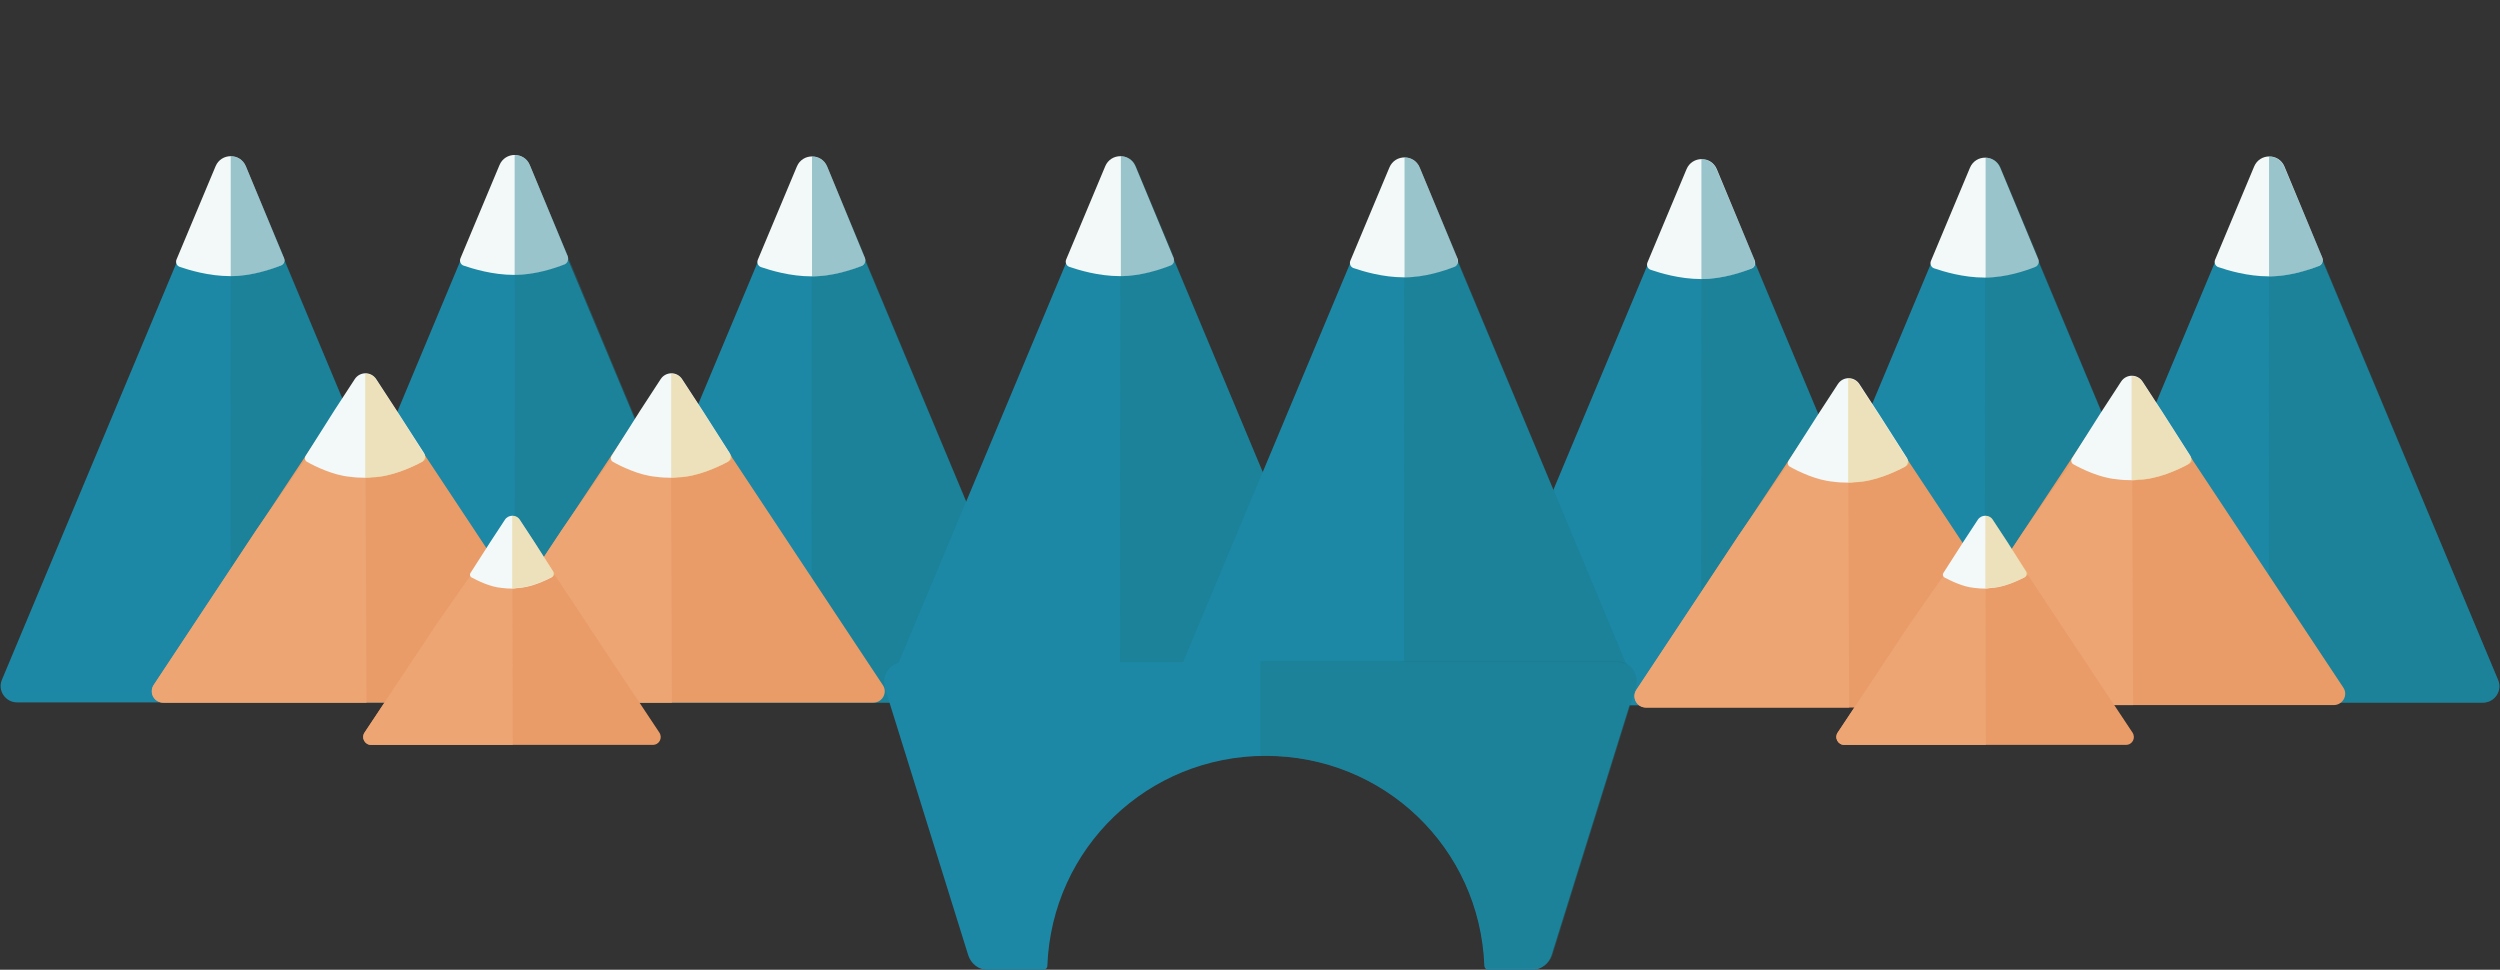 <?xml version="1.0" encoding="utf-8"?>
<!-- Generator: Adobe Illustrator 19.1.0, SVG Export Plug-In . SVG Version: 6.00 Build 0)  -->
<svg version="1.1" id="Lager_1" xmlns="http://www.w3.org/2000/svg" xmlns:xlink="http://www.w3.org/1999/xlink" x="0px" y="0px"
	 viewBox="272 122.8 1024 397.2" style="enable-background:new 272 122.8 1024 397.2;" xml:space="preserve">
<rect x="272" y="122.8" width="1024" height="397.2" fill="#333333" stroke="none"/>
<style type="text/css">
	.st0{fill:#1C88A5;}
	.st1{opacity:0.41;fill:#1B7989;enable-background:new    ;}
	.st2{fill:#F2F9F8;}
	.st3{fill:#EA9C68;}
	.st4{fill:#EDA574;}
	.st5{opacity:0.5;fill:#E8CA7E;enable-background:new    ;}
</style>
<g id="Layer_3">
</g>
<g id="ocean">
</g>
<g id="Layer_4">
</g>
<g id="montain_back">
	<g>
		<g>
			<path class="st0" d="M360.4,192c2.3-5.5,10.1-5.5,12.4,0l41.5,99.1c0.6,1.5,1.7,4,2.3,5.5l43.8,104.6c1.9,4.4-1.4,9.3-6.2,9.3
				h-84.6c-1.7,0-4.3,0-6,0h-84.6c-4.8,0-8.1-4.9-6.2-9.3l43.8-104.6c0.6-1.5,1.7-4,2.3-5.5L360.4,192z"/>
		</g>
		<path class="st1" d="M454.1,410.5h-87.7l0.1-223.7c2.3,0,4.5,1.1,5.6,3l88.2,211.4C462.1,405.6,458.9,410.5,454.1,410.5z"/>
		<g>
			<path class="st2" d="M388.2,228.2l-15.5-37.3c-2.3-5.5-10.1-5.5-12.4,0l-16,38.2c-0.5,1.2,0.1,2.6,1.3,3
				c3.8,1.3,11.9,3.8,20.7,3.8c8.8,0,16.8-2.8,20.6-4.3C388.4,231.1,388.9,229.5,388.2,228.2z"/>
		</g>
		<path class="st1" d="M386.9,231.6c-10.4,4.6-20.4,4.3-20.4,4.3v-49.1c0,0,1.3,0,2.2,0.4c2,0.7,3.2,2,3.9,3.5l14.7,35
			C388.5,228.5,389.2,230.6,386.9,231.6z"/>
	</g>
	<g>
		<g>
			<path class="st0" d="M476.5,191.5c2.3-5.5,10.1-5.5,12.4,0l41.5,99.1c0.6,1.5,1.7,4,2.3,5.5l43.8,104.6c1.9,4.4-1.4,9.3-6.2,9.3
				h-84.6c-1.6,0-4.3,0-6,0h-84.5c-4.8,0-8.1-4.9-6.2-9.3l43.8-104.6c0.6-1.5,1.7-4,2.3-5.5L476.5,191.5z"/>
		</g>
		<path class="st1" d="M570.5,410h-87.7l0.1-223.7c2.3,0,4.5,1.1,5.6,3l88.2,211.4C578.5,405.2,575.1,410,570.5,410z"/>
		<g>
			<path class="st2" d="M504.5,227.7L489,190.4c-2.3-5.5-10.1-5.5-12.4,0l-16,38.2c-0.5,1.2,0.1,2.6,1.3,3
				c3.8,1.3,11.9,3.8,20.7,3.8c8.8,0,16.8-2.8,20.6-4.3C504.5,230.6,505,229,504.5,227.7z"/>
		</g>
		<path class="st1" d="M503.2,231.2c-10.4,4.6-20.4,4.3-20.4,4.3v-49.2c0,0,1.3,0,2.2,0.4c2,0.7,3.2,2,3.9,3.5l14.7,35
			C504.9,228,505.4,230.2,503.2,231.2z"/>
	</g>
	<g>
		<g>
			<path class="st0" d="M598.3,192.1c2.3-5.5,10.1-5.5,12.4,0l41.5,99.1c0.6,1.5,1.7,4,2.3,5.5l43.8,104.6c1.9,4.4-1.4,9.3-6.2,9.3
				h-84.6c-1.6,0-4.4,0-6,0h-84.6c-4.8,0-8.1-4.9-6.2-9.3l43.8-104.6c0.6-1.5,1.7-4,2.3-5.5L598.3,192.1z"/>
		</g>
		<path class="st1" d="M692.1,410.6h-87.7l0.1-223.7c2.3,0,4.5,1.1,5.6,3l88.2,211.4C700.1,405.7,697,410.6,692.1,410.6z"/>
		<g>
			<path class="st2" d="M626.2,228.3L610.8,191c-2.3-5.5-10.1-5.5-12.4,0l-16,38.2c-0.5,1.2,0.1,2.6,1.3,3
				c3.8,1.3,11.9,3.8,20.7,3.8s16.8-2.8,20.6-4.3C626.2,231.2,626.8,229.6,626.2,228.3z"/>
		</g>
		<path class="st1" d="M625,231.7c-10.4,4.6-20.4,4.3-20.4,4.3v-49.1c0,0,1.3,0,2.2,0.4c2,0.7,3.2,2,3.9,3.5l14.7,35
			C626.5,228.6,627.1,230.7,625,231.7z"/>
	</g>
	<g>
		<g>
			<path class="st0" d="M1195.2,192.1c2.3-5.5,10.1-5.5,12.4,0l41.5,99.1c0.6,1.5,1.7,4,2.3,5.5l43.8,104.6c1.9,4.4-1.4,9.3-6.2,9.3
				h-84.6c-1.7,0-4.3,0-6,0h-84.6c-4.8,0-8.1-4.9-6.2-9.3l43.8-104.6c0.6-1.5,1.7-4,2.3-5.5L1195.2,192.1z"/>
		</g>
		<path class="st1" d="M1289,410.6h-87.7l0.1-223.7c2.3,0,4.5,1.1,5.6,3l88.2,211.4C1297,405.7,1293.8,410.6,1289,410.6z"/>
		<g>
			<path class="st2" d="M1223.2,228.3l-15.5-37.3c-2.3-5.5-10.1-5.5-12.4,0l-16,38.2c-0.5,1.2,0.1,2.6,1.3,3
				c3.8,1.3,11.9,3.8,20.7,3.8c8.8,0,16.8-2.8,20.6-4.3C1223.2,231.2,1223.7,229.6,1223.2,228.3z"/>
		</g>
		<path class="st1" d="M1221.8,231.7c-10.4,4.6-20.4,4.3-20.4,4.3v-49.1c0,0,1.3,0,2.2,0.4c2,0.7,3.2,2,3.9,3.5l14.7,35
			C1223.4,228.6,1224,230.7,1221.8,231.7z"/>
	</g>
	<g>
		<g>
			<path class="st0" d="M1078.9,192.6c2.3-5.5,10.1-5.5,12.4,0l41.5,99.1c0.6,1.5,1.7,4,2.3,5.5l43.8,104.6c1.9,4.4-1.4,9.3-6.2,9.3
				h-84.6c-1.6,0-4.3,0-6,0h-84.6c-4.8,0-8.1-4.9-6.2-9.3l43.8-104.6c0.6-1.5,1.7-4,2.3-5.5L1078.9,192.6z"/>
		</g>
		<path class="st1" d="M1172.8,411.1H1085l0.1-223.7c2.3,0,4.5,1.1,5.6,3l88.2,211.4C1180.8,406.3,1177.5,411.1,1172.8,411.1z"/>
		<g>
			<path class="st2" d="M1106.8,228.8l-15.5-37.3c-2.3-5.5-10.1-5.5-12.4,0l-16,38.2c-0.5,1.2,0.1,2.6,1.3,3
				c3.8,1.3,11.9,3.8,20.7,3.8c8.8,0,16.8-2.8,20.6-4.3C1106.9,231.7,1107.4,230.1,1106.8,228.8z"/>
		</g>
		<path class="st1" d="M1105.7,232.3c-10.4,4.6-20.4,4.3-20.4,4.3v-49.2c0,0,1.3,0,2.2,0.4c2,0.7,3.2,2,3.9,3.5l14.7,35
			C1107.2,229.1,1107.8,231.3,1105.7,232.3z"/>
	</g>
	<g>
		<g>
			<path class="st0" d="M962.8,193.2c2.3-5.5,10.1-5.5,12.4,0l41.5,99.1c0.6,1.5,1.7,4,2.3,5.5l43.8,104.6c1.9,4.4-1.4,9.3-6.2,9.3
				H972c-1.7,0-4.4,0-6,0h-84.6c-4.8,0-8.1-4.9-6.2-9.3L919,297.8c0.6-1.5,1.7-4,2.3-5.5L962.8,193.2z"/>
		</g>
		<path class="st1" d="M1056.5,411.7h-87.7l0.1-223.7c2.3,0,4.5,1.1,5.6,3l88.2,211.4C1064.5,406.8,1061.3,411.7,1056.5,411.7z"/>
		<g>
			<path class="st2" d="M990.7,229.4l-15.5-37.3c-2.3-5.5-10.1-5.5-12.4,0l-16,38.2c-0.5,1.2,0.1,2.6,1.3,3
				c3.8,1.3,11.9,3.8,20.7,3.8s16.8-2.8,20.6-4.3C990.8,232.3,991.2,230.7,990.7,229.4z"/>
		</g>
		<path class="st1" d="M989.3,232.8c-10.4,4.6-20.4,4.3-20.4,4.3V188c0,0,1.3,0,2.2,0.4c2,0.7,3.2,2,3.9,3.5l14.7,35
			C991,229.7,991.5,231.8,989.3,232.8z"/>
	</g>
	<g>
		<g>
			<path class="st0" d="M724.8,192c2.3-5.5,10.1-5.5,12.4,0l41.5,99.1c0.6,1.5,1.7,4,2.3,5.5l43.8,104.6c1.9,4.4-1.4,9.3-6.2,9.3
				h-84.6c-1.6,0-4.3,0-6,0h-84.6c-4.8,0-8.1-4.9-6.2-9.3l43.8-104.6c0.6-1.5,1.7-4,2.3-5.5L724.8,192z"/>
		</g>
		<path class="st1" d="M818.5,410.5h-87.7l0.1-223.7c2.3,0,4.5,1.1,5.6,3l88.2,211.4C826.5,405.6,823.3,410.5,818.5,410.5z"/>
		<g>
			<path class="st2" d="M752.6,228.2l-15.5-37.3c-2.3-5.5-10.1-5.5-12.4,0l-16,38.2c-0.5,1.2,0.1,2.6,1.3,3
				c3.8,1.3,11.9,3.8,20.7,3.8c8.8,0,16.8-2.8,20.6-4.3C752.8,231.1,753.2,229.5,752.6,228.2z"/>
		</g>
		<path class="st1" d="M751.5,231.6c-10.4,4.6-20.4,4.3-20.4,4.3v-49.1c0,0,1.3,0,2.2,0.4c2,0.7,3.2,2,3.9,3.5l14.7,35
			C753,228.5,753.6,230.6,751.5,231.6z"/>
	</g>
	<g>
		<g>
			<path class="st0" d="M841,192.5c2.3-5.5,10.1-5.5,12.4,0l41.5,99.1c0.6,1.5,1.7,4,2.3,5.5L941,401.7c1.9,4.4-1.4,9.3-6.2,9.3
				h-84.6c-1.7,0-4.4,0-6,0h-84.6c-4.8,0-8.1-4.9-6.2-9.3l43.8-104.6c0.6-1.5,1.7-4,2.3-5.5L841,192.5z"/>
		</g>
		<path class="st1" d="M934.8,411h-87.7l0.1-223.7c2.3,0,4.5,1.1,5.6,3L941,401.7C942.8,406.2,939.5,411,934.8,411z"/>
		<g>
			<path class="st2" d="M869,228.7l-15.5-37.3c-2.3-5.5-10.1-5.5-12.4,0l-16,38.2c-0.5,1.2,0.1,2.6,1.3,3c3.8,1.3,11.9,3.8,20.7,3.8
				s16.8-2.8,20.6-4.3C869,231.6,869.5,230,869,228.7z"/>
		</g>
		<path class="st1" d="M867.7,232.2c-10.4,4.6-20.4,4.3-20.4,4.3v-49.2c0,0,1.3,0,2.2,0.4c2,0.7,3.2,2,3.9,3.5l14.7,35
			C869.2,229,869.8,231.2,867.7,232.2z"/>
	</g>
</g>
<g id="montain_front">
	<g>
		<g>
			<path class="st3" d="M417.8,278.4c1.8-2.8,5.9-2.8,7.8,0l40.2,60.7c0.9,1.4,2.4,3.6,3.3,5l39.3,59.3c2.1,3.1-0.2,7.2-3.9,7.2
				h-79.8c-1.6,0-4.3,0-6,0h-79.8c-3.7,0-5.9-4.1-3.9-7.2l39.3-59.3c0.9-1.4,2.4-3.6,3.3-5L417.8,278.4z"/>
		</g>
		<g>
			<path class="st4" d="M422.1,410.6h-83.3c-3.7,0-5.9-4.1-3.9-7.2l40.4-61c0.9-1.4,2.4-3.6,3.4-5l42.9-61.6"/>
		</g>
		<path class="st2" d="M444.8,312c1.3-0.7,1.7-2.3,0.9-3.6L434.5,291l-8.4-12.9c-2.1-3.2-6.7-3.2-8.8,0l-8.4,12.9l-11.7,18.5
			c-0.6,0.9-0.3,2,0.6,2.5c3.2,1.8,10.7,5.5,17.6,6.1c2.1,0.3,4.3,0.4,6.6,0.4c0.7,0,1.5-0.1,2.3-0.2
			C432.4,318.1,440.9,314.1,444.8,312z"/>
		<path class="st5" d="M434.5,291.1l-8.9-13.5c-0.4-0.7-1.6-1.3-2.8-1.6c-0.6-0.2-1.2-0.1-1.2-0.1v42.7c0.1,0,0.3,0,0.4,0
			c0.7,0,1.5-0.1,2.3-0.2c8.8-0.3,18-5,21.4-6.9c0.7-0.4,1-1.3,0.5-2L434.5,291.1z"/>
	</g>
	<g>
		<g>
			<path class="st3" d="M543,278.4c1.8-2.8,5.9-2.8,7.8,0l40.2,60.7c0.9,1.4,2.4,3.6,3.3,5l39.3,59.3c2.1,3.1-0.2,7.2-3.9,7.2h-79.8
				c-1.6,0-4.3,0-6,0H464c-3.7,0-5.9-4.1-3.9-7.2l39.3-59.3c0.9-1.4,2.4-3.6,3.3-5L543,278.4z"/>
		</g>
		<g>
			<path class="st4" d="M547.2,410.6h-83.3c-3.7,0-5.9-4.1-3.9-7.2l40.4-61c0.9-1.4,2.4-3.6,3.4-5l42.9-61.6"/>
		</g>
		<path class="st2" d="M570,312c1.3-0.7,1.7-2.3,0.9-3.6L559.8,291l-8.4-12.9c-2.1-3.2-6.7-3.2-8.8,0l-8.4,12.9l-11.7,18.5
			c-0.6,0.9-0.3,2,0.6,2.5c3.2,1.8,10.7,5.5,17.6,6.1c2.1,0.3,4.3,0.4,6.6,0.4c0.7,0,1.5-0.1,2.3-0.2C557.6,318.1,566,314.1,570,312
			z"/>
		<path class="st5" d="M559.8,291.1l-8.9-13.5c-0.4-0.7-1.6-1.3-2.8-1.6c-0.6-0.2-1.2-0.1-1.2-0.1v42.7c0.1,0,0.3,0,0.4,0
			c0.7,0,1.5-0.1,2.3-0.2c8.8-0.3,18-5,21.4-6.9c0.7-0.4,1-1.3,0.5-2L559.8,291.1z"/>
	</g>
	<g>
		<g>
			<path class="st3" d="M479,335.9c1.3-1.9,4.1-1.9,5.4,0l27.5,41.5c0.9,1.4,2.4,3.6,3.3,5l26.9,40.5c1.4,2.2-0.1,5-2.7,5h-54.7
				c-1.6,0-4.3,0-6,0H424c-2.6,0-4.1-2.9-2.7-5l26.9-40.5c0.9-1.4,2.4-3.6,3.3-5L479,335.9z"/>
		</g>
		<g>
			<path class="st4" d="M482,427.9h-58c-2.6,0-4.1-2.9-2.7-5l27.7-41.7c0.9-1.4,2.4-3.6,3.4-5l29.4-42.1"/>
		</g>
		<path class="st2" d="M497.9,359.3c0.9-0.5,1.2-1.6,0.6-2.5l-7.7-12.1l-5.9-9c-1.4-2.2-4.7-2.2-6.1,0l-5.9,9l-8.2,12.8
			c-0.4,0.6-0.2,1.4,0.4,1.8c2.3,1.2,7.5,3.9,12.3,4.3c1.4,0.2,3,0.3,4.6,0.3c0.5,0,1-0.1,1.6-0.2
			C489.4,363.5,495.1,360.7,497.9,359.3z"/>
		<path class="st5" d="M490.8,344.7l-6.2-9.4c-0.3-0.5-1.1-0.9-1.9-1.1c-0.4-0.1-0.9-0.1-0.9-0.1v29.7c0.1,0,0.2,0,0.3,0
			c0.5,0,1-0.1,1.6-0.2c6.1-0.2,12.5-3.5,14.9-4.8c0.5-0.3,0.7-0.9,0.4-1.4L490.8,344.7z"/>
	</g>
	<g>
		<g>
			<path class="st3" d="M1025.2,280.4c1.8-2.8,5.9-2.8,7.8,0l40.2,60.7c0.9,1.4,2.4,3.6,3.3,5l39.3,59.3c2.1,3.1-0.2,7.2-3.9,7.2
				H1032c-1.7,0-4.4,0-6,0h-79.8c-3.7,0-5.9-4.1-3.9-7.2l39.3-59.3c0.9-1.4,2.4-3.6,3.3-5L1025.2,280.4z"/>
		</g>
		<g>
			<path class="st4" d="M1029.4,412.6h-83.3c-3.7,0-5.9-4.1-3.9-7.2l40.4-61c0.9-1.4,2.4-3.6,3.4-5l42.9-61.6"/>
		</g>
		<path class="st2" d="M1052.2,314c1.3-0.7,1.7-2.3,0.9-3.6L1042,293l-8.4-12.9c-2.1-3.2-6.7-3.2-8.8,0l-8.4,12.9l-11.8,18.5
			c-0.6,0.9-0.3,2,0.6,2.5c3.2,1.8,10.7,5.5,17.6,6.1c2.1,0.3,4.3,0.4,6.6,0.4c0.7,0,1.5-0.1,2.3-0.2
			C1039.8,320.1,1048.2,316.1,1052.2,314z"/>
		<path class="st5" d="M1041.9,293.1l-8.9-13.5c-0.4-0.7-1.6-1.3-2.8-1.6c-0.6-0.2-1.2-0.1-1.2-0.1v42.7c0.1,0,0.3,0,0.4,0
			c0.7,0,1.5-0.1,2.3-0.2c8.8-0.3,18-5,21.4-6.9c0.7-0.4,1-1.3,0.5-2L1041.9,293.1z"/>
	</g>
	<g>
		<g>
			<path class="st3" d="M1141.2,279.4c1.8-2.8,5.9-2.8,7.8,0l40.2,60.7c0.9,1.4,2.4,3.6,3.3,5l39.3,59.3c2.1,3.1-0.2,7.2-3.9,7.2
				h-79.8c-1.7,0-4.4,0-6,0h-79.8c-3.7,0-5.9-4.1-3.9-7.2l39.3-59.3c0.9-1.4,2.4-3.6,3.3-5L1141.2,279.4z"/>
		</g>
		<g>
			<path class="st4" d="M1145.7,411.6h-83.3c-3.7,0-5.9-4.1-3.9-7.2l40.4-61c0.9-1.4,2.4-3.6,3.4-5l42.9-61.6"/>
		</g>
		<path class="st2" d="M1168.2,313c1.3-0.7,1.7-2.3,0.9-3.6l-11.1-17.4l-8.4-12.9c-2.1-3.2-6.7-3.2-8.8,0l-8.4,12.9l-11.7,18.5
			c-0.6,0.9-0.3,2,0.6,2.5c3.2,1.8,10.7,5.5,17.6,6.1c2.1,0.3,4.3,0.4,6.6,0.4c0.7,0,1.5-0.1,2.3-0.2
			C1155.9,319.1,1164.3,315.1,1168.2,313z"/>
		<path class="st5" d="M1158,292.1l-8.9-13.5c-0.4-0.7-1.6-1.3-2.8-1.6c-0.6-0.2-1.2-0.1-1.2-0.1v42.7c0.1,0,0.3,0,0.4,0
			c0.7,0,1.5-0.1,2.3-0.2c8.8-0.3,18-5,21.4-6.9c0.7-0.4,1-1.3,0.5-2L1158,292.1z"/>
	</g>
	<g>
		<g>
			<path class="st3" d="M1082.4,335.9c1.3-1.9,4.1-1.9,5.4,0l27.5,41.5c0.9,1.4,2.4,3.6,3.3,5l26.9,40.5c1.4,2.2-0.1,5-2.7,5h-54.7
				c-1.7,0-4.4,0-6,0h-54.7c-2.6,0-4.1-2.9-2.7-5l26.9-40.5c0.9-1.4,2.4-3.6,3.3-5L1082.4,335.9z"/>
		</g>
		<g>
			<path class="st4" d="M1085.4,427.9h-58c-2.6,0-4.1-2.9-2.7-5l27.7-41.7c0.9-1.4,2.4-3.6,3.4-5l29.4-42.1"/>
		</g>
		<path class="st2" d="M1101.2,359.3c0.9-0.5,1.2-1.6,0.6-2.5l-7.7-12.1l-5.9-9c-1.4-2.2-4.7-2.2-6.1,0l-5.9,9l-8.2,12.8
			c-0.4,0.6-0.2,1.4,0.4,1.8c2.3,1.2,7.5,3.9,12.3,4.3c1.4,0.2,3,0.3,4.6,0.3c0.5,0,1-0.1,1.6-0.2
			C1092.7,363.5,1098.4,360.7,1101.2,359.3z"/>
		<path class="st5" d="M1094.2,344.7l-6.2-9.4c-0.3-0.5-1.1-0.9-1.9-1.1c-0.4-0.1-0.9-0.1-0.9-0.1v29.7c0.1,0,0.2,0,0.3,0
			c0.5,0,1-0.1,1.6-0.2c6.2-0.2,12.5-3.5,14.9-4.8c0.5-0.3,0.7-0.9,0.4-1.4L1094.2,344.7z"/>
	</g>
	<path class="st0" d="M934,394H642.2c-5.4,0-9.3,5.4-7.7,10.7l34.1,109.4c1.1,3.4,4.2,5.9,7.7,5.9h23.1c0.9,0,1.6-0.7,1.6-1.6v-0.1
		c1.9-48.3,41.2-85.9,89.5-85.9c48.2,0,87.6,37.5,89.5,85.9l0,0c0,0.9,0.7,1.7,1.6,1.7h18.2c3.5,0,6.6-2.5,7.7-5.9l34.1-109.3
		C943.2,399.5,939.3,394,934,394z"/>
	<path class="st1" d="M934.3,393.5H788.2v39c1,0,1.7-0.1,2.5-0.1c48.2,0,87.5,37.5,89.5,85.9l0,0c0,0.9,0.9,1.2,1.8,1.2h18.2
		c3.5,0,6.6-2.2,7.7-5.6L942,404.5C943.7,399.2,939.8,393.5,934.3,393.5z"/>
</g>
</svg>
